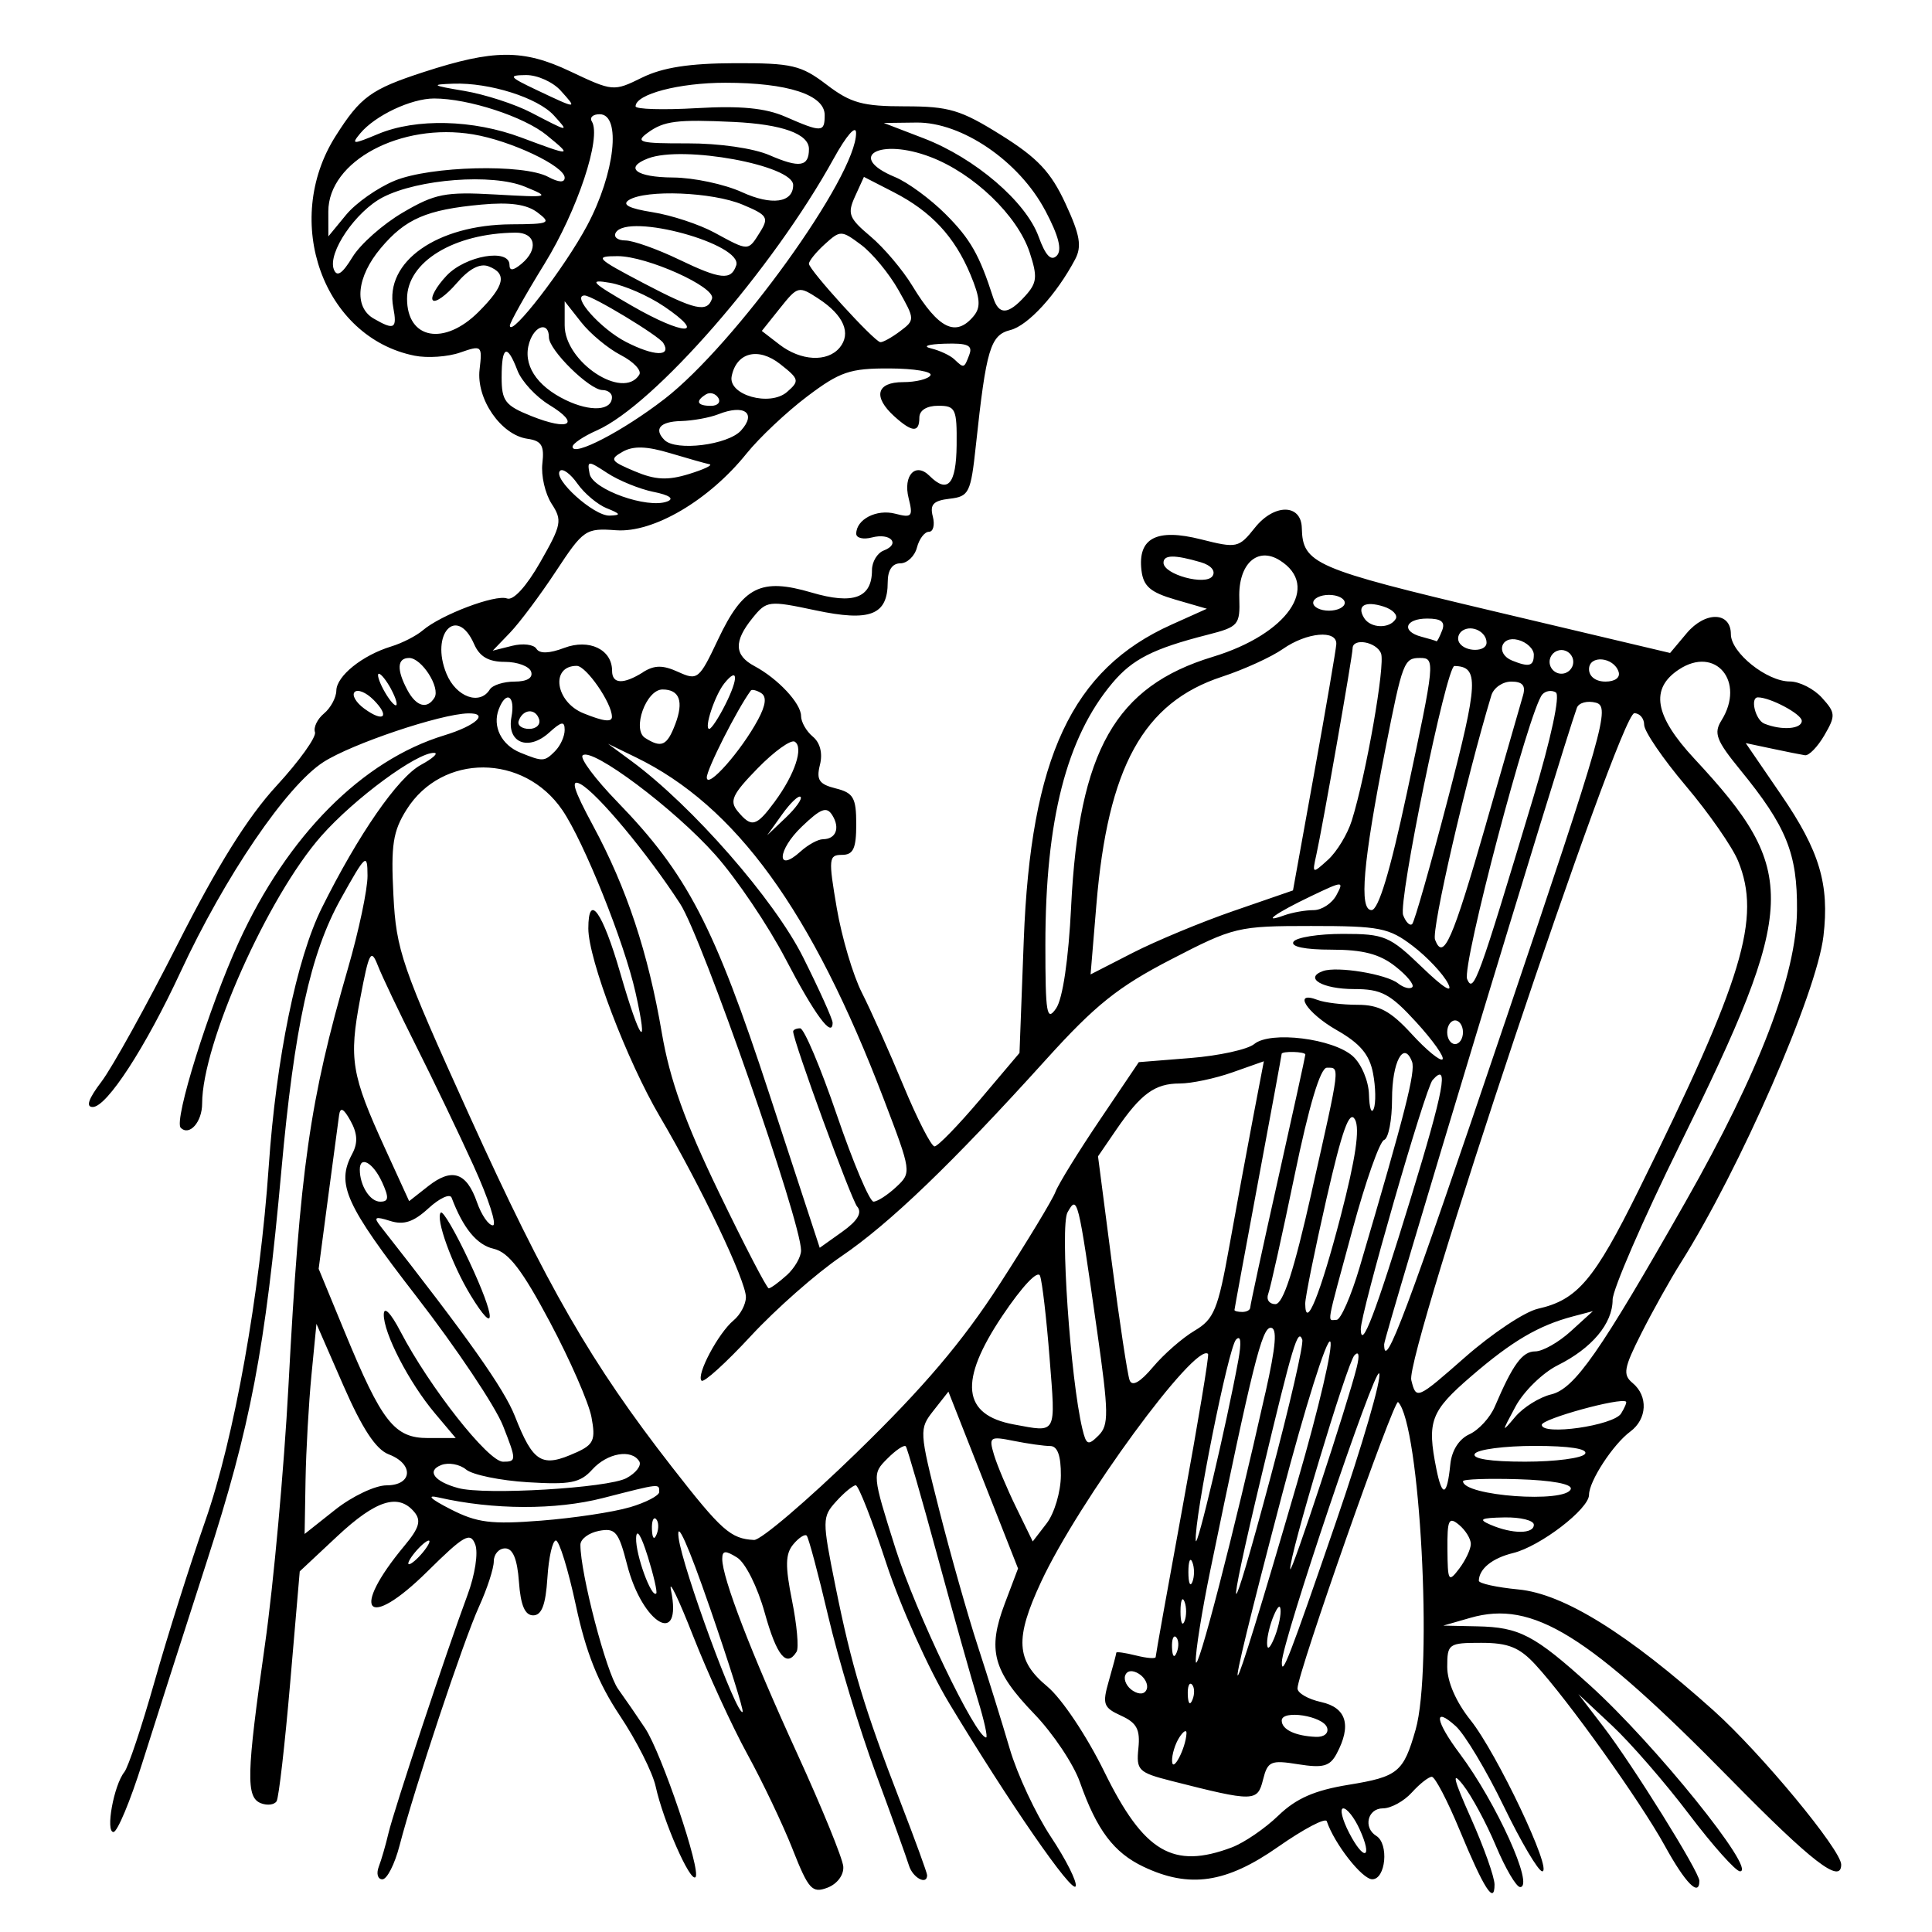 <?xml version="1.0" encoding="UTF-8" standalone="no"?>
<svg
   xmlns:dc="http://purl.org/dc/elements/1.1/"
   xmlns:cc="http://creativecommons.org/ns#"
   xmlns:rdf="http://www.w3.org/1999/02/22-rdf-syntax-ns#"
   xmlns:svg="http://www.w3.org/2000/svg"
   xmlns="http://www.w3.org/2000/svg"
   xmlns:sodipodi="http://sodipodi.sourceforge.net/DTD/sodipodi-0.dtd"
   xmlns:inkscape="http://www.inkscape.org/namespaces/inkscape"
   width="48"
   height="48"
   id="svg2"
   version="1.1"
   inkscape:version="0.91 r13725"
   sodipodi:docname="category.svg">
  <defs
     id="defs13" />
  <sodipodi:namedview
     pagecolor="#ffffff"
     bordercolor="#666666"
     borderopacity="1"
     objecttolerance="10"
     gridtolerance="10"
     guidetolerance="10"
     inkscape:pageopacity="0"
     inkscape:pageshadow="2"
     inkscape:window-width="1425"
     inkscape:window-height="768"
     id="namedview11"
     showgrid="false"
     inkscape:zoom="8.9827007"
     inkscape:cx="10.540085"
     inkscape:cy="22.918432"
     inkscape:window-x="85"
     inkscape:window-y="13"
     inkscape:window-maximized="0"
     inkscape:current-layer="svg2" />
  <!-- Created with SVG-edit - http://svg-edit.googlecode.com/ -->
  <title
     id="title4">Category Icon</title>
  <path
     style="fill:#000000"
     d="m 19.693,45.944 c -0.242,-0.612 -0.748,-1.675 -1.125,-2.362 -0.377,-0.687 -0.983,-2.008 -1.348,-2.937 -0.364,-0.928 -0.612,-1.441 -0.55,-1.14 0.293,1.431 -0.71,0.851 -1.09,-0.631 -0.211,-0.822 -0.291,-0.918 -0.699,-0.84 -0.253,0.048 -0.461,0.204 -0.461,0.346 0,0.714 0.642,3.172 0.937,3.583 0.185,0.258 0.487,0.697 0.671,0.975 0.409,0.617 1.401,3.55 1.251,3.7 -0.132,0.132 -0.8,-1.391 -0.99,-2.257 -0.076,-0.346 -0.475,-1.136 -0.887,-1.754 -0.542,-0.814 -0.844,-1.571 -1.094,-2.739 -0.19,-0.888 -0.414,-1.615 -0.497,-1.615 -0.083,0 -0.179,0.418 -0.211,0.93 -0.043,0.67 -0.142,0.93 -0.353,0.93 -0.206,0 -0.312,-0.25 -0.354,-0.832 -0.041,-0.567 -0.15,-0.832 -0.343,-0.832 -0.155,0 -0.282,0.145 -0.282,0.321 0,0.177 -0.165,0.683 -0.367,1.126 -0.384,0.84 -1.603,4.506 -1.976,5.943 -0.119,0.458 -0.31,0.832 -0.425,0.832 -0.115,0 -0.155,-0.14 -0.09,-0.312 0.066,-0.172 0.174,-0.546 0.241,-0.832 0.135,-0.576 1.442,-4.517 1.963,-5.917 0.188,-0.504 0.272,-1.053 0.193,-1.259 -0.122,-0.318 -0.274,-0.232 -1.19,0.673 -1.507,1.488 -1.933,0.999 -0.564,-0.646 0.364,-0.437 0.417,-0.62 0.241,-0.832 C 9.898,37.093 9.342,37.268 8.38,38.167 l -0.933,0.873 -0.238,2.775 c -0.131,1.526 -0.282,2.848 -0.337,2.936 -0.055,0.089 -0.229,0.111 -0.387,0.051 -0.378,-0.145 -0.364,-0.702 0.098,-3.944 0.212,-1.488 0.474,-4.375 0.583,-6.414 0.288,-5.427 0.525,-7.093 1.479,-10.386 0.269,-0.928 0.488,-1.963 0.486,-2.301 -0.002,-0.576 -0.044,-0.539 -0.668,0.582 -0.751,1.349 -1.151,3.18 -1.472,6.738 -0.401,4.446 -0.765,6.355 -1.854,9.721 -0.585,1.81 -1.306,4.062 -1.603,5.005 -0.296,0.942 -0.618,1.713 -0.715,1.713 -0.203,0 0.008,-1.164 0.271,-1.491 0.096,-0.12 0.434,-1.133 0.751,-2.251 0.316,-1.118 0.884,-2.915 1.261,-3.993 0.715,-2.043 1.357,-5.636 1.575,-8.807 0.184,-2.677 0.694,-5.16 1.317,-6.414 0.908,-1.828 1.891,-3.246 2.464,-3.557 0.294,-0.16 0.442,-0.294 0.329,-0.298 -0.422,-0.016 -1.98,1.131 -2.803,2.063 -1.334,1.512 -2.962,5.167 -2.962,6.65 0,0.458 -0.317,0.816 -0.532,0.601 -0.178,-0.178 0.703,-2.996 1.441,-4.61 1.212,-2.651 3.069,-4.52 5.111,-5.141 0.784,-0.239 1.126,-0.556 0.587,-0.544 -0.685,0.014 -2.887,0.755 -3.593,1.209 -0.915,0.588 -2.449,2.842 -3.55,5.214 -0.87,1.874 -1.828,3.349 -2.179,3.356 -0.181,0.003 -0.112,-0.201 0.215,-0.631 0.266,-0.35 1.121,-1.895 1.901,-3.434 0.982,-1.937 1.734,-3.141 2.447,-3.915 0.566,-0.615 0.996,-1.215 0.955,-1.333 -0.041,-0.118 0.06,-0.327 0.225,-0.464 0.165,-0.137 0.303,-0.393 0.306,-0.568 0.007,-0.364 0.645,-0.877 1.364,-1.097 0.269,-0.082 0.622,-0.262 0.783,-0.4 0.454,-0.388 1.81,-0.901 2.094,-0.792 0.155,0.059 0.48,-0.296 0.827,-0.905 0.529,-0.926 0.55,-1.037 0.279,-1.451 C 13.543,12.264 13.44,11.815 13.475,11.513 13.527,11.069 13.455,10.951 13.103,10.901 12.448,10.808 11.829,9.912 11.915,9.18 11.985,8.583 11.971,8.571 11.432,8.759 11.127,8.866 10.617,8.901 10.3,8.837 8.032,8.384 6.995,5.499 8.338,3.381 8.957,2.404 9.217,2.216 10.53,1.789 c 1.739,-0.565 2.469,-0.569 3.632,-0.018 1.066,0.504 1.081,0.506 1.792,0.156 0.508,-0.25 1.177,-0.354 2.297,-0.357 1.426,-0.004 1.65,0.049 2.287,0.534 0.599,0.457 0.895,0.538 1.949,0.538 1.091,0 1.382,0.087 2.385,0.714 0.907,0.567 1.236,0.917 1.598,1.698 0.363,0.784 0.412,1.066 0.241,1.39 -0.461,0.871 -1.171,1.646 -1.609,1.756 -0.497,0.125 -0.6,0.47 -0.856,2.859 -0.127,1.189 -0.17,1.276 -0.653,1.332 -0.404,0.047 -0.495,0.143 -0.418,0.44 0.055,0.209 0.011,0.381 -0.096,0.381 -0.108,0 -0.242,0.176 -0.298,0.392 -0.056,0.215 -0.243,0.392 -0.414,0.392 -0.198,0 -0.312,0.17 -0.312,0.465 0,0.821 -0.434,0.991 -1.795,0.702 -1.165,-0.247 -1.213,-0.241 -1.563,0.191 -0.47,0.58 -0.457,0.925 0.045,1.194 0.586,0.313 1.16,0.928 1.16,1.241 0,0.148 0.131,0.379 0.292,0.512 0.182,0.151 0.249,0.414 0.177,0.701 -0.094,0.375 -0.022,0.482 0.393,0.586 0.439,0.11 0.509,0.232 0.509,0.889 0,0.605 -0.073,0.762 -0.355,0.762 -0.33,0 -0.339,0.093 -0.129,1.321 0.124,0.727 0.405,1.674 0.625,2.105 0.219,0.431 0.682,1.466 1.028,2.3 0.346,0.834 0.695,1.517 0.776,1.517 0.081,0 0.589,-0.523 1.129,-1.161 l 0.982,-1.161 0.106,-2.803 c 0.172,-4.534 1.199,-6.728 3.668,-7.837 l 0.881,-0.396 -0.783,-0.227 c -0.621,-0.18 -0.795,-0.331 -0.842,-0.728 -0.094,-0.802 0.375,-1.047 1.475,-0.77 0.897,0.226 0.941,0.217 1.345,-0.29 0.478,-0.599 1.15,-0.595 1.164,0.009 0.021,0.888 0.3,1.009 4.766,2.067 l 4.384,1.038 0.412,-0.491 c 0.463,-0.551 1.098,-0.536 1.098,0.025 0,0.458 0.893,1.174 1.464,1.174 0.238,0 0.598,0.182 0.799,0.405 0.339,0.374 0.343,0.445 0.061,0.93 -0.168,0.289 -0.385,0.513 -0.483,0.498 -0.098,-0.015 -0.469,-0.089 -0.825,-0.165 l -0.647,-0.137 0.883,1.29 c 0.952,1.39 1.2,2.22 1.048,3.506 -0.168,1.423 -2.074,5.785 -3.55,8.124 -0.253,0.4 -0.689,1.181 -0.969,1.734 -0.442,0.873 -0.472,1.038 -0.222,1.245 0.39,0.324 0.362,0.896 -0.059,1.207 -0.427,0.316 -1.024,1.231 -1.024,1.57 -8e-6,0.352 -1.213,1.282 -1.887,1.447 -0.518,0.127 -0.844,0.391 -0.851,0.688 -0.002,0.067 0.442,0.165 0.986,0.217 1.124,0.108 2.716,1.097 4.852,3.013 1.17,1.05 3.165,3.459 3.165,3.822 0,0.498 -0.729,-0.064 -2.747,-2.119 -3.54,-3.604 -4.915,-4.457 -6.467,-4.011 l -0.672,0.193 0.845,0.018 c 1.049,0.022 1.417,0.215 2.802,1.468 1.607,1.454 4.159,4.619 3.725,4.619 -0.105,0 -0.676,-0.639 -1.267,-1.419 -0.591,-0.781 -1.452,-1.772 -1.912,-2.202 l -0.837,-0.783 0.616,0.803 c 0.734,0.958 2.39,3.616 2.39,3.837 0,0.411 -0.347,0.059 -0.859,-0.872 -0.613,-1.113 -2.416,-3.636 -3.218,-4.503 -0.395,-0.427 -0.673,-0.538 -1.343,-0.538 -0.811,0 -0.844,0.023 -0.844,0.599 0,0.37 0.221,0.875 0.578,1.321 0.654,0.818 2.049,3.757 1.783,3.757 -0.096,0 -0.527,-0.729 -0.958,-1.619 -0.431,-0.89 -0.967,-1.785 -1.191,-1.988 -0.565,-0.511 -0.511,-0.13 0.097,0.681 0.91,1.216 1.862,3.317 1.502,3.317 -0.095,0 -0.367,-0.463 -0.604,-1.028 -0.237,-0.565 -0.606,-1.248 -0.82,-1.517 -0.285,-0.359 -0.232,-0.139 0.2,0.828 0.323,0.724 0.588,1.469 0.588,1.654 0,0.516 -0.263,0.105 -0.868,-1.356 -0.301,-0.727 -0.611,-1.321 -0.69,-1.321 -0.079,0 -0.303,0.176 -0.498,0.392 -0.195,0.215 -0.517,0.392 -0.716,0.392 -0.382,0 -0.497,0.48 -0.165,0.685 0.317,0.196 0.235,1.077 -0.101,1.077 -0.251,0 -0.939,-0.878 -1.13,-1.442 -0.032,-0.093 -0.575,0.193 -1.208,0.636 -1.289,0.903 -2.201,1.038 -3.345,0.495 -0.739,-0.351 -1.161,-0.912 -1.58,-2.101 -0.158,-0.45 -0.67,-1.215 -1.137,-1.699 -1.025,-1.064 -1.165,-1.587 -0.731,-2.735 l 0.331,-0.875 -0.865,-2.197 -0.865,-2.197 -0.368,0.468 c -0.362,0.461 -0.36,0.5 0.138,2.467 0.279,1.099 0.711,2.624 0.96,3.387 0.249,0.764 0.606,1.911 0.793,2.549 0.187,0.638 0.648,1.624 1.024,2.191 0.376,0.567 0.653,1.118 0.615,1.225 -0.075,0.21 -1.661,-2.085 -3.145,-4.549 -0.51,-0.847 -1.212,-2.41 -1.561,-3.475 -0.349,-1.065 -0.69,-1.936 -0.758,-1.936 -0.068,0 -0.287,0.18 -0.486,0.4 -0.35,0.387 -0.351,0.458 -0.019,2.105 0.402,1.995 0.717,3.041 1.618,5.371 0.363,0.94 0.66,1.755 0.66,1.811 0,0.256 -0.357,0.066 -0.451,-0.24 -0.058,-0.188 -0.43,-1.224 -0.828,-2.3 -0.398,-1.077 -0.927,-2.825 -1.176,-3.885 -0.249,-1.06 -0.491,-1.965 -0.537,-2.011 -0.046,-0.046 -0.197,0.051 -0.334,0.217 -0.197,0.237 -0.203,0.536 -0.03,1.397 0.121,0.603 0.172,1.174 0.113,1.27 -0.249,0.403 -0.493,0.105 -0.792,-0.968 -0.178,-0.641 -0.479,-1.243 -0.686,-1.372 -0.293,-0.183 -0.369,-0.176 -0.369,0.035 0,0.472 0.714,2.328 1.859,4.829 0.616,1.346 1.133,2.612 1.148,2.813 0.016,0.211 -0.151,0.433 -0.395,0.526 -0.379,0.143 -0.469,0.043 -0.863,-0.953 z m 10.915,-0.048 c 0.303,-0.114 0.822,-0.469 1.152,-0.788 0.445,-0.429 0.9,-0.628 1.748,-0.766 1.226,-0.2 1.36,-0.31 1.663,-1.37 0.433,-1.519 0.108,-7.594 -0.436,-8.138 -0.097,-0.097 -2.499,6.741 -2.499,7.114 0,0.116 0.264,0.268 0.587,0.339 0.631,0.139 0.762,0.58 0.384,1.286 -0.167,0.312 -0.337,0.358 -0.952,0.26 -0.685,-0.11 -0.76,-0.077 -0.876,0.385 -0.138,0.55 -0.221,0.551 -2.275,0.029 -0.821,-0.209 -0.877,-0.264 -0.821,-0.811 0.048,-0.467 -0.04,-0.633 -0.429,-0.81 -0.442,-0.202 -0.472,-0.285 -0.305,-0.867 0.102,-0.354 0.185,-0.668 0.185,-0.698 0,-0.03 0.22,0.002 0.489,0.069 0.269,0.068 0.489,0.085 0.489,0.039 0,-0.046 0.305,-1.747 0.678,-3.78 0.373,-2.033 0.654,-3.721 0.624,-3.751 -0.308,-0.308 -3.216,3.661 -4.147,5.66 -0.658,1.414 -0.627,1.955 0.152,2.602 0.358,0.297 0.979,1.225 1.419,2.122 0.982,1.999 1.705,2.427 3.169,1.875 z m 3.17,-0.452 c -0.129,-0.283 -0.311,-0.515 -0.404,-0.515 -0.093,0 -0.028,0.272 0.144,0.606 0.374,0.723 0.596,0.646 0.26,-0.091 z m -4.3,-2.375 c 0.006,-0.108 -0.075,-0.064 -0.179,0.098 -0.104,0.162 -0.185,0.426 -0.179,0.587 0.011,0.31 0.338,-0.314 0.358,-0.685 z M 24.296,42.238 c -0.157,-0.511 -0.609,-2.119 -1.004,-3.573 -0.395,-1.454 -0.749,-2.682 -0.787,-2.73 -0.038,-0.048 -0.243,0.087 -0.455,0.3 -0.385,0.385 -0.384,0.394 0.199,2.24 0.499,1.578 1.993,4.692 2.251,4.692 0.045,0 -0.047,-0.418 -0.204,-0.93 z m 8.675,0.685 c -0.096,-0.292 -1.127,-0.453 -1.127,-0.176 0,0.223 0.336,0.383 0.848,0.405 0.204,0.009 0.324,-0.09 0.279,-0.229 z m -15.339,-2.991 c -0.532,-1.542 -0.836,-2.22 -0.772,-1.725 0.097,0.757 1.457,4.457 1.59,4.325 0.033,-0.033 -0.335,-1.202 -0.817,-2.599 z m 11.981,1.918 c -0.065,-0.065 -0.111,0.051 -0.103,0.257 0.009,0.228 0.056,0.274 0.118,0.118 0.057,-0.141 0.05,-0.31 -0.015,-0.375 z m -1.318,-0.265 c -0.162,-0.101 -0.297,-0.083 -0.341,0.045 -0.04,0.117 0.048,0.287 0.196,0.379 0.162,0.101 0.297,0.083 0.341,-0.045 0.04,-0.117 -0.048,-0.287 -0.196,-0.379 z m 3.941,-4.776 c 0.532,-1.828 0.897,-3.394 0.812,-3.479 -0.085,-0.085 -0.624,1.631 -1.198,3.814 -1.604,6.1 -1.445,5.961 0.386,-0.335 z m -0.797,-2.206 c 0.263,-1.171 0.299,-1.615 0.13,-1.615 -0.217,0 -0.448,0.927 -1.502,6.039 -0.207,1.006 -0.369,2.02 -0.358,2.251 0.018,0.4 0.943,-3.171 1.729,-6.675 z m 1.752,3.213 c 0.66,-1.921 1.143,-3.583 1.074,-3.694 -0.106,-0.172 -2.407,6.653 -2.418,7.17 -0.008,0.395 0.192,-0.124 1.344,-3.476 z m -3.97,2.86 c -0.065,-0.065 -0.111,0.051 -0.103,0.257 0.009,0.228 0.056,0.274 0.118,0.118 0.057,-0.141 0.05,-0.31 -0.015,-0.375 z m 2.595,-0.64 c 0,-0.185 -0.062,-0.149 -0.168,0.098 -0.093,0.215 -0.168,0.524 -0.168,0.685 0,0.185 0.062,0.149 0.168,-0.098 0.093,-0.215 0.168,-0.524 0.168,-0.685 z m -2.388,-0.245 c -0.054,-0.135 -0.099,-0.025 -0.099,0.245 0,0.269 0.044,0.379 0.099,0.245 0.054,-0.135 0.054,-0.355 0,-0.489 z m 2.926,-6.509 c -0.109,-0.291 -0.23,0.11 -0.991,3.291 -0.952,3.976 -0.845,4.048 0.201,0.135 0.475,-1.777 0.83,-3.318 0.79,-3.426 z m -16.265,5.376 c -0.162,-0.521 -0.277,-0.699 -0.285,-0.442 -0.013,0.413 0.38,1.492 0.5,1.373 0.032,-0.032 -0.065,-0.45 -0.214,-0.931 z m 13.535,0.155 c -0.054,-0.135 -0.099,-0.025 -0.099,0.245 0,0.269 0.044,0.379 0.099,0.245 0.054,-0.135 0.054,-0.355 0,-0.489 z m 6.918,-0.454 c 0,-0.128 -0.132,-0.342 -0.294,-0.476 -0.254,-0.21 -0.293,-0.127 -0.287,0.612 0.006,0.795 0.027,0.829 0.294,0.476 0.158,-0.209 0.287,-0.485 0.287,-0.612 z m -2.834,-4.39 c 0.075,-0.303 0.052,-0.415 -0.059,-0.295 -0.183,0.199 -1.623,4.995 -1.594,5.309 0.016,0.176 1.433,-4.123 1.653,-5.014 z m -23.203,4.6 c 0.134,-0.162 0.2,-0.294 0.146,-0.294 -0.054,0 -0.208,0.132 -0.342,0.294 -0.134,0.162 -0.2,0.294 -0.146,0.294 0.054,0 0.208,-0.132 0.342,-0.294 z m 20.26,-4.772 c 0.083,-0.454 0.063,-0.639 -0.057,-0.514 -0.189,0.197 -1.039,4.444 -1,4.992 0.02,0.273 0.763,-2.877 1.057,-4.479 z m -14.465,3.944 c -0.065,-0.065 -0.111,0.051 -0.103,0.257 0.009,0.228 0.056,0.274 0.118,0.118 0.057,-0.141 0.05,-0.31 -0.015,-0.375 z m 4.999,-1.668 c 1.643,-1.597 2.614,-2.74 3.531,-4.16 0.696,-1.077 1.322,-2.112 1.392,-2.3 0.07,-0.188 0.564,-0.99 1.099,-1.783 l 0.972,-1.441 1.287,-0.103 c 0.708,-0.057 1.419,-0.213 1.581,-0.347 0.4,-0.332 1.964,-0.138 2.452,0.304 0.213,0.193 0.39,0.616 0.399,0.953 0.009,0.333 0.061,0.491 0.118,0.351 0.056,-0.14 0.049,-0.537 -0.017,-0.881 -0.088,-0.465 -0.32,-0.741 -0.901,-1.072 -0.753,-0.43 -1.108,-0.993 -0.472,-0.749 0.17,0.065 0.615,0.119 0.989,0.119 0.534,0 0.822,0.156 1.345,0.727 0.366,0.4 0.711,0.682 0.765,0.628 0.055,-0.055 -0.239,-0.47 -0.653,-0.923 -0.648,-0.708 -0.864,-0.823 -1.547,-0.823 -0.781,0 -1.252,-0.273 -0.77,-0.447 0.351,-0.126 1.571,0.074 1.866,0.306 0.137,0.108 0.296,0.15 0.353,0.093 0.057,-0.057 -0.133,-0.29 -0.423,-0.517 -0.389,-0.306 -0.803,-0.414 -1.588,-0.414 -0.658,0 -1.016,-0.074 -0.941,-0.196 0.067,-0.108 0.619,-0.196 1.228,-0.196 1.036,0 1.162,0.053 1.97,0.832 0.529,0.51 0.777,0.665 0.641,0.399 -0.122,-0.238 -0.515,-0.656 -0.874,-0.93 -0.593,-0.453 -0.821,-0.497 -2.526,-0.497 -1.822,0 -1.919,0.023 -3.483,0.832 -1.315,0.68 -1.88,1.133 -3.099,2.481 -2.341,2.59 -3.892,4.081 -5.097,4.899 -0.612,0.416 -1.619,1.303 -2.238,1.971 -0.619,0.669 -1.172,1.17 -1.228,1.114 -0.139,-0.139 0.416,-1.183 0.795,-1.498 0.169,-0.14 0.307,-0.4 0.307,-0.579 0,-0.407 -1.12,-2.757 -2.137,-4.483 -0.818,-1.389 -1.778,-3.912 -1.778,-4.674 0,-0.912 0.353,-0.419 0.794,1.108 0.493,1.707 0.716,1.988 0.377,0.477 -0.279,-1.245 -1.278,-3.736 -1.815,-4.525 -0.959,-1.409 -2.988,-1.417 -3.871,-0.016 -0.339,0.538 -0.392,0.88 -0.328,2.123 0.07,1.379 0.202,1.762 1.889,5.482 1.926,4.248 3.024,6.153 5.031,8.729 1.233,1.583 1.458,1.783 2.04,1.813 0.165,0.009 1.32,-0.976 2.566,-2.187 z m 5.058,0.587 c 0.003,-0.494 -0.084,-0.734 -0.265,-0.734 -0.148,0 -0.555,-0.057 -0.903,-0.127 -0.598,-0.12 -0.626,-0.1 -0.494,0.343 0.077,0.258 0.326,0.849 0.552,1.312 l 0.411,0.843 0.347,-0.451 c 0.191,-0.248 0.349,-0.782 0.352,-1.185 z M 9.603,36.903 c 0.648,0 0.686,-0.53 0.055,-0.77 C 9.34,36.012 9.001,35.497 8.532,34.425 l -0.67,-1.535 -0.124,1.273 c -0.068,0.7 -0.134,1.875 -0.147,2.61 l -0.023,1.338 0.762,-0.604 c 0.419,-0.332 0.992,-0.604 1.273,-0.604 z M 38.108,37.882 c 0,-0.108 -0.33,-0.19 -0.734,-0.182 -0.589,0.011 -0.657,0.047 -0.343,0.182 0.544,0.234 1.077,0.234 1.077,0 z M 15.644,37.449 c 0.404,-0.119 0.734,-0.291 0.734,-0.382 0,-0.213 0.041,-0.217 -1.401,0.152 -1.172,0.3 -2.72,0.295 -4.081,-0.015 -0.311,-0.071 -0.204,0.035 0.294,0.29 0.662,0.339 1.01,0.383 2.251,0.286 0.808,-0.063 1.799,-0.212 2.202,-0.332 z m 23.381,-0.455 c 0.041,-0.123 -0.467,-0.218 -1.305,-0.243 -0.755,-0.023 -1.372,-5.89e-4 -1.372,0.049 0,0.368 2.559,0.553 2.678,0.194 z M 15.563,36.724 c 0.239,-0.128 0.382,-0.316 0.319,-0.418 -0.193,-0.313 -0.795,-0.207 -1.168,0.205 -0.3,0.331 -0.544,0.38 -1.599,0.315 -0.685,-0.042 -1.375,-0.184 -1.534,-0.315 -0.159,-0.132 -0.436,-0.183 -0.617,-0.113 -0.373,0.143 -0.177,0.411 0.422,0.573 0.661,0.18 3.717,-8.42e-4 4.178,-0.247 z m 20.469,-0.338 c 0.034,-0.347 0.215,-0.633 0.475,-0.752 0.231,-0.105 0.514,-0.414 0.63,-0.685 0.451,-1.055 0.685,-1.374 1.006,-1.374 0.184,0 0.581,-0.225 0.883,-0.5 l 0.549,-0.5 -0.489,0.129 c -0.859,0.226 -1.518,0.613 -2.533,1.488 -1.012,0.872 -1.104,1.116 -0.867,2.303 0.144,0.72 0.267,0.682 0.346,-0.108 z M 12.499,35.428 C 12.307,34.939 11.339,33.493 10.349,32.214 8.576,29.924 8.348,29.419 8.75,28.668 c 0.145,-0.271 0.133,-0.504 -0.04,-0.819 -0.172,-0.311 -0.255,-0.354 -0.285,-0.147 -0.023,0.162 -0.147,1.087 -0.275,2.057 l -0.233,1.764 0.645,1.564 c 0.927,2.248 1.235,2.641 2.072,2.641 l 0.689,0 -0.516,-0.613 c -0.647,-0.768 -1.283,-2.001 -1.272,-2.462 0.005,-0.208 0.175,-0.032 0.417,0.433 0.72,1.38 2.178,3.23 2.545,3.23 0.337,0 0.337,-0.035 0.002,-0.888 z m 1.817,0.659 c 0.436,-0.199 0.485,-0.313 0.379,-0.879 -0.067,-0.358 -0.531,-1.419 -1.031,-2.359 -0.689,-1.296 -1.026,-1.736 -1.396,-1.822 -0.421,-0.097 -0.76,-0.509 -1.048,-1.271 -0.041,-0.108 -0.299,0.011 -0.574,0.263 -0.372,0.342 -0.616,0.422 -0.955,0.314 -0.372,-0.118 -0.416,-0.095 -0.241,0.128 2.169,2.761 3.073,4.039 3.343,4.725 0.457,1.162 0.67,1.288 1.523,0.899 z m -2.626,-3.91 c -0.461,-0.756 -0.878,-1.912 -0.738,-2.051 0.052,-0.052 0.371,0.496 0.708,1.217 0.663,1.417 0.681,1.9 0.03,0.835 z m 27.691,3.942 c 0.076,-0.123 -0.386,-0.196 -1.249,-0.196 -0.754,0 -1.425,0.088 -1.491,0.196 -0.076,0.123 0.386,0.196 1.249,0.196 0.754,0 1.425,-0.088 1.491,-0.196 z M 27.255,33.054 c -0.472,-3.315 -0.486,-3.373 -0.733,-2.933 -0.189,0.338 0.071,4.136 0.369,5.378 0.097,0.405 0.142,0.424 0.402,0.165 0.259,-0.259 0.255,-0.555 -0.038,-2.611 z m -1.178,0.688 c -0.077,-0.984 -0.184,-1.905 -0.238,-2.045 -0.057,-0.15 -0.446,0.264 -0.937,0.996 -1.088,1.622 -0.999,2.46 0.286,2.697 1.082,0.199 1.04,0.277 0.889,-1.647 z m 12.461,0.902 c 0.584,-0.142 1.208,-1.037 3.341,-4.79 1.834,-3.227 2.756,-5.64 2.767,-7.243 0.01,-1.409 -0.261,-2.078 -1.416,-3.491 -0.59,-0.723 -0.659,-0.904 -0.461,-1.221 0.602,-0.964 -0.145,-1.863 -1.053,-1.268 -0.728,0.477 -0.612,1.153 0.381,2.22 2.607,2.802 2.576,3.628 -0.363,9.595 -0.918,1.863 -1.669,3.594 -1.669,3.845 0,0.592 -0.513,1.205 -1.364,1.629 -0.373,0.186 -0.845,0.647 -1.048,1.024 -0.352,0.653 -0.352,0.665 -0.007,0.257 0.199,-0.236 0.6,-0.486 0.89,-0.557 z m 1.738,0.474 c 0.088,-0.143 0.144,-0.275 0.123,-0.294 -0.13,-0.113 -2.094,0.427 -2.094,0.576 0,0.274 1.785,0.019 1.971,-0.282 z m -2.069,-2.602 c 0.983,-0.22 1.4,-0.712 2.509,-2.955 2.595,-5.252 3.048,-6.752 2.466,-8.172 -0.144,-0.35 -0.727,-1.189 -1.297,-1.863 -0.57,-0.674 -1.036,-1.357 -1.036,-1.517 0,-0.16 -0.11,-0.29 -0.245,-0.289 -0.37,0.003 -5.699,15.939 -5.541,16.569 0.123,0.491 0.133,0.487 1.34,-0.573 0.669,-0.587 1.48,-1.127 1.803,-1.199 z m -8.527,0.544 c 0.483,-0.285 0.58,-0.523 0.864,-2.106 0.176,-0.982 0.441,-2.415 0.588,-3.186 l 0.268,-1.401 -0.782,0.276 c -0.43,0.152 -1.018,0.276 -1.307,0.276 -0.618,0 -0.964,0.252 -1.579,1.15 l -0.452,0.66 0.345,2.656 c 0.19,1.461 0.388,2.769 0.44,2.906 0.063,0.165 0.261,0.053 0.583,-0.33 0.268,-0.318 0.732,-0.724 1.031,-0.9 z m 7.702,-7.64 c 2.477,-7.33 2.63,-7.868 2.267,-7.962 -0.214,-0.056 -0.426,0.002 -0.472,0.128 -0.379,1.055 -4.788,15.616 -4.788,15.812 0,0.714 0.554,-0.762 2.992,-7.977 z m -2.332,4.349 c 0.828,-2.7 0.959,-3.408 0.542,-2.935 -0.182,0.206 -1.793,5.8 -1.784,6.193 0.012,0.53 0.362,-0.386 1.242,-3.258 z m -1.266,1.701 c 1.126,-3.815 1.39,-4.852 1.297,-5.094 -0.206,-0.537 -0.496,0.006 -0.496,0.929 0,0.523 -0.089,0.981 -0.198,1.017 -0.109,0.036 -0.461,1.035 -0.782,2.219 -0.678,2.501 -0.634,2.25 -0.398,2.25 0.103,0 0.363,-0.595 0.577,-1.321 z m -2.723,1.019 c 0,-0.059 0.308,-1.483 0.685,-3.165 0.377,-1.682 0.685,-3.088 0.685,-3.124 0,-0.075 -0.587,-0.091 -0.589,-0.016 -7.83e-4,0.027 -0.264,1.458 -0.586,3.181 -0.321,1.723 -0.585,3.154 -0.586,3.181 -7.84e-4,0.027 0.087,0.049 0.194,0.049 0.108,0 0.196,-0.048 0.196,-0.106 z m 2.246,-2.267 c 0.373,-1.434 0.484,-2.182 0.357,-2.409 -0.137,-0.245 -0.318,0.258 -0.711,1.982 -0.29,1.271 -0.526,2.439 -0.525,2.595 0.006,0.678 0.374,-0.23 0.879,-2.168 z m -0.719,-0.612 c 0.72,-3.195 0.706,-3.083 0.378,-3.083 -0.162,0 -0.443,0.937 -0.804,2.682 -0.306,1.475 -0.6,2.796 -0.653,2.937 -0.054,0.14 0.026,0.255 0.177,0.255 0.193,0 0.461,-0.825 0.903,-2.79 z M 19.544,31.685 c 0.197,-0.178 0.358,-0.456 0.358,-0.617 0,-0.721 -2.458,-7.772 -3.002,-8.611 -0.816,-1.259 -2.06,-2.753 -2.478,-2.977 -0.256,-0.137 -0.177,0.126 0.312,1.033 0.837,1.553 1.368,3.152 1.709,5.15 0.199,1.165 0.574,2.213 1.42,3.964 0.632,1.31 1.188,2.381 1.236,2.381 0.048,0 0.248,-0.146 0.445,-0.324 z m 1.755,-1.702 c -0.156,-0.19 -1.593,-4.119 -1.593,-4.356 0,-0.043 0.078,-0.079 0.174,-0.079 0.096,0 0.506,0.969 0.911,2.153 0.405,1.184 0.815,2.153 0.911,2.153 0.095,0 0.348,-0.163 0.562,-0.362 0.386,-0.36 0.384,-0.372 -0.305,-2.179 -1.789,-4.689 -3.678,-7.292 -6.168,-8.501 l -0.685,-0.333 0.587,0.433 c 1.51,1.114 3.545,3.441 4.26,4.871 0.404,0.808 0.734,1.54 0.733,1.627 -0.002,0.401 -0.447,-0.202 -1.169,-1.586 -0.433,-0.83 -1.219,-1.995 -1.747,-2.588 -1.016,-1.144 -3.076,-2.686 -3.295,-2.468 -0.072,0.072 0.316,0.59 0.862,1.153 1.735,1.789 2.409,3.084 3.772,7.244 l 1.257,3.836 0.559,-0.398 c 0.381,-0.272 0.5,-0.47 0.374,-0.624 z M 11.769,28.97 C 11.401,28.161 10.756,26.817 10.337,25.985 9.919,25.153 9.49,24.253 9.386,23.986 9.217,23.555 9.168,23.649 8.948,24.815 8.665,26.315 8.729,26.701 9.564,28.527 l 0.601,1.315 0.476,-0.374 c 0.588,-0.462 0.951,-0.342 1.21,0.403 0.11,0.314 0.287,0.572 0.394,0.572 0.107,0 -0.107,-0.662 -0.476,-1.472 z M 9.49,29.366 C 9.272,28.887 8.939,28.7 8.939,29.056 c 0,0.399 0.253,0.799 0.506,0.799 0.215,0 0.224,-0.097 0.046,-0.489 z M 36.347,25.646 c 0,-0.162 -0.088,-0.294 -0.196,-0.294 -0.108,0 -0.196,0.132 -0.196,0.294 0,0.162 0.088,0.294 0.196,0.294 0.108,0 0.196,-0.132 0.196,-0.294 z m -9.735,-3.132 c 0.195,-3.868 1.099,-5.46 3.518,-6.195 1.858,-0.564 2.687,-1.758 1.665,-2.398 -0.556,-0.349 -1.032,0.093 -1.005,0.935 0.021,0.671 -0.02,0.718 -0.783,0.913 -1.357,0.346 -1.87,0.606 -2.37,1.2 -1.141,1.356 -1.665,3.405 -1.665,6.506 0,1.716 0.034,1.916 0.266,1.579 0.165,-0.239 0.308,-1.209 0.375,-2.54 z m 11.481,-2.695 c 0.444,-1.479 0.673,-2.547 0.561,-2.616 -0.104,-0.064 -0.255,-0.041 -0.337,0.052 -0.324,0.369 -2.006,6.745 -1.866,7.072 0.157,0.369 0.274,0.047 1.642,-4.509 z m -7.431,2.808 1.462,-0.505 0.531,-2.937 c 0.292,-1.615 0.537,-3.047 0.545,-3.181 0.02,-0.364 -0.734,-0.296 -1.327,0.119 -0.286,0.2 -0.967,0.511 -1.513,0.69 -1.954,0.64 -2.837,2.244 -3.121,5.667 l -0.144,1.729 1.052,-0.539 c 0.579,-0.296 1.71,-0.766 2.514,-1.043 z m 6.261,-2.169 c 0.449,-1.561 0.861,-2.993 0.916,-3.181 0.071,-0.245 -0.012,-0.343 -0.292,-0.343 -0.215,0 -0.438,0.154 -0.495,0.343 -0.629,2.083 -1.493,5.826 -1.399,6.069 0.207,0.541 0.43,0.035 1.271,-2.888 z m -0.954,-0.596 c 0.762,-2.92 0.781,-3.3 0.166,-3.316 -0.197,-0.005 -1.403,5.855 -1.274,6.191 0.068,0.177 0.169,0.276 0.225,0.22 0.056,-0.056 0.453,-1.449 0.883,-3.096 z m -3.334,2.75 c 0.203,0 0.458,-0.167 0.568,-0.372 0.192,-0.358 0.168,-0.357 -0.629,0.024 -0.884,0.422 -1.258,0.691 -0.666,0.477 0.197,-0.071 0.524,-0.129 0.727,-0.129 z m 2.314,-2.888 c 0.706,-3.296 0.714,-3.377 0.331,-3.377 -0.399,0 -0.434,0.093 -0.861,2.263 -0.557,2.83 -0.658,4.001 -0.344,4.001 0.171,0 0.461,-0.955 0.874,-2.888 z m -1.364,0.662 c 0.358,-1.149 0.834,-3.869 0.727,-4.15 -0.111,-0.291 -0.707,-0.397 -0.707,-0.126 0,0.184 -0.747,4.435 -0.901,5.127 -0.106,0.476 -0.101,0.478 0.291,0.123 0.219,-0.199 0.485,-0.637 0.59,-0.974 z m -13.142,0.464 c 0.324,0 0.434,-0.275 0.237,-0.593 -0.141,-0.229 -0.283,-0.176 -0.763,0.284 -0.607,0.582 -0.636,1.164 -0.03,0.616 0.186,-0.169 0.437,-0.306 0.556,-0.306 z m -0.553,-1.052 c -0.048,-0.046 -0.254,0.149 -0.458,0.435 l -0.371,0.519 0.458,-0.435 c 0.252,-0.239 0.419,-0.473 0.371,-0.519 z m -0.641,0.118 c 0.498,-0.674 0.723,-1.349 0.496,-1.489 -0.095,-0.058 -0.509,0.239 -0.92,0.66 -0.632,0.648 -0.709,0.813 -0.497,1.069 0.345,0.415 0.46,0.385 0.922,-0.24 z M 18.835,17.875 c 0.192,-0.359 0.216,-0.568 0.075,-0.656 -0.114,-0.071 -0.231,-0.098 -0.258,-0.06 -0.343,0.47 -1.097,1.961 -1.092,2.159 0.008,0.298 0.857,-0.662 1.275,-1.443 z m -5.041,0.782 c 0.129,-0.129 0.235,-0.363 0.235,-0.52 0,-0.228 -0.077,-0.215 -0.384,0.063 -0.523,0.474 -1.06,0.252 -0.938,-0.387 0.101,-0.528 -0.132,-0.671 -0.315,-0.193 -0.164,0.428 0.066,0.89 0.539,1.081 0.562,0.227 0.595,0.225 0.864,-0.043 z m 2.982,-0.662 c 0.216,-0.569 0.108,-0.865 -0.316,-0.865 -0.408,0 -0.764,0.994 -0.432,1.204 0.407,0.258 0.544,0.196 0.748,-0.34 z M 13.392,17.864 c -0.092,-0.277 -0.407,-0.247 -0.506,0.049 -0.036,0.108 0.082,0.196 0.261,0.196 0.179,0 0.29,-0.11 0.245,-0.245 z m 4.636,-0.374 c 0.325,-0.651 0.307,-0.935 -0.033,-0.511 -0.236,0.295 -0.512,1.13 -0.373,1.13 0.053,0 0.236,-0.279 0.406,-0.619 z m 26.736,0.418 c 0,-0.165 -0.78,-0.582 -1.089,-0.582 -0.201,0 -0.063,0.564 0.16,0.653 0.431,0.174 0.93,0.136 0.93,-0.071 z M 9.274,17.382 C 9.095,17.202 8.886,17.117 8.811,17.193 c -0.075,0.075 0.032,0.261 0.24,0.413 0.488,0.357 0.646,0.199 0.224,-0.224 z m 5.929,0.424 c 0,-0.338 -0.64,-1.263 -0.874,-1.263 -0.66,0 -0.533,0.896 0.168,1.179 0.501,0.203 0.707,0.227 0.707,0.084 z M 9.722,17.13 C 9.607,16.915 9.468,16.739 9.414,16.739 c -0.054,0 -0.004,0.176 0.112,0.392 0.115,0.215 0.254,0.392 0.307,0.392 0.054,0 0.004,-0.176 -0.112,-0.392 z m 1.072,0.204 c 0.154,-0.249 -0.317,-0.987 -0.629,-0.987 -0.299,0 -0.315,0.289 -0.044,0.796 0.22,0.411 0.49,0.488 0.673,0.191 z m 1.375,-0.204 c 0.067,-0.108 0.343,-0.196 0.615,-0.196 0.309,0 0.463,-0.092 0.412,-0.245 -0.045,-0.135 -0.339,-0.245 -0.653,-0.245 -0.404,0 -0.627,-0.129 -0.763,-0.44 -0.429,-0.978 -1.099,-0.259 -0.686,0.738 0.239,0.577 0.827,0.789 1.075,0.388 z m 3.806,-0.43 c 0.287,-0.179 0.492,-0.18 0.875,-0.006 0.482,0.219 0.52,0.188 0.993,-0.813 0.619,-1.308 1.062,-1.53 2.318,-1.16 1.042,0.307 1.503,0.136 1.503,-0.558 0,-0.206 0.132,-0.424 0.293,-0.486 0.425,-0.163 0.17,-0.445 -0.293,-0.324 -0.215,0.056 -0.391,0.015 -0.391,-0.092 0,-0.359 0.506,-0.619 0.969,-0.498 0.414,0.108 0.447,0.07 0.332,-0.388 -0.142,-0.564 0.172,-0.899 0.518,-0.554 0.453,0.453 0.665,0.214 0.675,-0.761 0.009,-0.905 -0.026,-0.979 -0.458,-0.979 -0.286,0 -0.468,0.114 -0.468,0.294 0,0.38 -0.177,0.371 -0.621,-0.03 -0.539,-0.488 -0.446,-0.851 0.218,-0.851 0.317,0 0.622,-0.076 0.679,-0.168 0.057,-0.092 -0.4,-0.17 -1.016,-0.172 -0.985,-0.004 -1.232,0.08 -2.049,0.697 -0.511,0.386 -1.188,1.024 -1.505,1.418 -0.935,1.163 -2.313,1.973 -3.241,1.905 -0.756,-0.056 -0.811,-0.018 -1.494,1.019 -0.39,0.592 -0.903,1.278 -1.14,1.525 l -0.431,0.448 0.483,-0.121 c 0.265,-0.067 0.537,-0.034 0.603,0.073 0.079,0.127 0.318,0.12 0.691,-0.021 0.619,-0.234 1.189,0.039 1.189,0.568 0,0.332 0.277,0.345 0.771,0.036 z m 24.238,-0.011 c -0.123,-0.37 -0.734,-0.423 -0.734,-0.063 0,0.182 0.167,0.308 0.408,0.308 0.239,0 0.374,-0.101 0.326,-0.245 z m -1.126,-0.245 c 0,-0.162 -0.132,-0.294 -0.294,-0.294 -0.162,0 -0.294,0.132 -0.294,0.294 0,0.162 0.132,0.294 0.294,0.294 0.162,0 0.294,-0.132 0.294,-0.294 z m -0.979,-0.173 c 0,-0.149 -0.176,-0.317 -0.392,-0.373 -0.432,-0.113 -0.563,0.346 -0.147,0.514 0.42,0.17 0.538,0.139 0.538,-0.141 z m -1.175,-0.305 c 0,-0.264 -0.357,-0.448 -0.591,-0.303 -0.109,0.068 -0.148,0.205 -0.086,0.305 0.147,0.238 0.677,0.236 0.677,-0.002 z M 35.83,15.662 c 0.081,-0.212 -0.021,-0.294 -0.371,-0.294 -0.554,0 -0.653,0.319 -0.141,0.452 0.188,0.049 0.355,0.1 0.371,0.112 0.015,0.013 0.079,-0.109 0.141,-0.271 z m -1.156,-0.28 c 0.062,-0.1 -0.072,-0.24 -0.297,-0.312 -0.465,-0.148 -0.676,-0.024 -0.486,0.284 0.159,0.257 0.63,0.273 0.782,0.027 z m -1.264,-0.406 c 0,-0.108 -0.176,-0.196 -0.392,-0.196 -0.215,0 -0.392,0.088 -0.392,0.196 0,0.108 0.176,0.196 0.392,0.196 0.215,0 0.392,-0.088 0.392,-0.196 z m -3.579,-1.008 c -0.65,-0.19 -0.924,-0.187 -0.924,0.013 0,0.293 1.055,0.579 1.218,0.33 0.083,-0.127 -0.038,-0.268 -0.294,-0.343 z M 15.077,12.629 c -0.231,-0.093 -0.559,-0.369 -0.73,-0.612 -0.171,-0.244 -0.366,-0.387 -0.433,-0.32 -0.193,0.193 0.839,1.127 1.231,1.113 0.292,-0.01 0.28,-0.041 -0.068,-0.182 z m 1.159,-0.408 c -0.347,-0.071 -0.862,-0.281 -1.143,-0.465 -0.487,-0.319 -0.508,-0.318 -0.444,0.017 0.075,0.388 1.431,0.872 1.925,0.687 0.186,-0.07 0.062,-0.158 -0.338,-0.24 z m 1.391,-0.687 c -0.095,-0.018 -0.535,-0.143 -0.98,-0.276 -0.579,-0.174 -0.912,-0.184 -1.175,-0.036 -0.333,0.188 -0.306,0.233 0.295,0.486 0.513,0.217 0.817,0.232 1.347,0.07 0.376,-0.116 0.607,-0.225 0.512,-0.244 z M 16.504,9.917 c 1.768,-1.368 4.775,-5.544 4.765,-6.616 -0.002,-0.208 -0.241,0.067 -0.558,0.642 -1.514,2.745 -4.454,6.119 -5.886,6.752 -0.33,0.146 -0.6,0.328 -0.6,0.404 0,0.262 1.253,-0.389 2.279,-1.183 z m 1.908,0.777 c 0.392,-0.433 0.077,-0.657 -0.565,-0.402 -0.215,0.085 -0.634,0.161 -0.93,0.169 -0.519,0.013 -0.68,0.198 -0.408,0.471 0.285,0.285 1.577,0.124 1.903,-0.237 z m -4.763,-0.633 c -0.335,-0.204 -0.692,-0.59 -0.794,-0.859 -0.256,-0.673 -0.392,-0.613 -0.392,0.175 0,0.585 0.088,0.699 0.734,0.958 0.948,0.38 1.238,0.204 0.452,-0.274 z m 1.555,-0.195 c 0,-0.096 -0.105,-0.175 -0.234,-0.175 -0.322,0 -1.332,-0.993 -1.332,-1.309 0,-0.396 -0.35,-0.304 -0.487,0.127 -0.171,0.538 0.166,1.073 0.902,1.429 0.62,0.3 1.151,0.267 1.151,-0.072 z m 2.641,0.018 c -0.068,-0.109 -0.205,-0.148 -0.305,-0.086 -0.272,0.168 -0.221,0.285 0.123,0.285 0.168,0 0.25,-0.09 0.182,-0.199 z M 19.383,9.045 C 18.838,8.617 18.296,8.754 18.178,9.349 18.086,9.815 19.127,10.109 19.554,9.738 19.869,9.463 19.858,9.419 19.383,9.045 Z M 15.883,9.308 C 15.947,9.205 15.74,8.986 15.423,8.822 15.106,8.658 14.662,8.29 14.438,8.004 l -0.409,-0.52 0,0.6 c 0,0.911 1.455,1.871 1.855,1.224 z m 8.2,-0.498 c 0.089,-0.231 -0.043,-0.289 -0.615,-0.271 -0.415,0.013 -0.559,0.063 -0.336,0.117 0.215,0.052 0.475,0.174 0.578,0.271 0.241,0.229 0.242,0.228 0.374,-0.117 z M 16.479,8.521 c -0.112,-0.181 -1.765,-1.18 -1.954,-1.18 -0.342,0 0.397,0.83 1.027,1.154 0.698,0.359 1.14,0.371 0.927,0.026 z m 4.381,0.118 C 21.156,8.282 20.963,7.832 20.339,7.423 19.842,7.098 19.821,7.103 19.379,7.656 l -0.452,0.566 0.438,0.338 c 0.53,0.409 1.191,0.444 1.495,0.078 z m 1.5,-0.408 c 0.375,-0.281 0.374,-0.295 -0.04,-1.028 C 22.089,6.795 21.673,6.291 21.395,6.083 20.905,5.717 20.878,5.717 20.494,6.065 20.276,6.262 20.098,6.482 20.098,6.553 c 0,0.153 1.614,1.926 1.773,1.948 0.06,0.008 0.28,-0.113 0.489,-0.27 z M 11.89,7.748 c 0.65,-0.65 0.716,-0.951 0.248,-1.131 -0.214,-0.082 -0.484,0.061 -0.793,0.42 -0.258,0.3 -0.523,0.49 -0.59,0.424 -0.067,-0.067 0.085,-0.341 0.338,-0.61 0.47,-0.501 1.565,-0.689 1.565,-0.269 0,0.152 0.091,0.144 0.294,-0.024 0.437,-0.362 0.357,-0.784 -0.147,-0.778 -1.529,0.016 -2.692,0.726 -2.692,1.642 0,1.009 0.924,1.179 1.777,0.326 z M 16.495,7.611 C 16.113,7.351 15.511,7.088 15.159,7.027 c -0.552,-0.095 -0.478,-0.017 0.534,0.567 1.299,0.75 1.9,0.762 0.802,0.016 z M 9.77,7.636 C 9.553,6.502 10.857,5.585 12.701,5.573 13.655,5.568 13.706,5.545 13.353,5.278 13.086,5.076 12.669,5.018 11.962,5.083 10.596,5.209 10.074,5.435 9.46,6.165 8.861,6.877 8.785,7.624 9.281,7.913 9.797,8.213 9.872,8.171 9.77,7.636 Z M 14.59,5.598 c 0.689,-1.292 0.852,-2.76 0.308,-2.76 -0.168,0 -0.255,0.081 -0.194,0.179 0.245,0.397 -0.357,2.209 -1.176,3.538 -0.478,0.775 -0.866,1.468 -0.861,1.538 0.019,0.301 1.361,-1.44 1.924,-2.496 z m 9.604,2.25 C 24.372,7.634 24.353,7.402 24.111,6.823 23.715,5.875 23.134,5.252 22.2,4.773 L 21.464,4.395 21.243,4.88 c -0.196,0.431 -0.154,0.54 0.383,0.992 0.332,0.279 0.802,0.834 1.044,1.234 0.65,1.069 1.079,1.279 1.524,0.743 z M 17.69,7.419 c 0.095,-0.286 -1.618,-1.056 -2.345,-1.055 -0.586,0.001 -0.541,0.049 0.641,0.67 1.277,0.671 1.585,0.741 1.704,0.385 z M 25.47,7.354 C 25.766,7.027 25.781,6.877 25.581,6.269 25.279,5.355 24.193,4.31 23.117,3.9 c -1.265,-0.483 -2.105,-0.008 -0.881,0.499 0.315,0.13 0.879,0.544 1.255,0.92 0.617,0.617 0.842,1.011 1.183,2.072 0.143,0.444 0.371,0.433 0.796,-0.037 z M 10.009,5.28 c 0.8,-0.469 1.053,-0.518 2.298,-0.448 1.356,0.077 1.379,0.071 0.729,-0.196 C 12.23,4.307 10.396,4.445 9.512,4.901 8.836,5.252 8.136,6.28 8.294,6.693 8.371,6.891 8.503,6.804 8.756,6.389 8.951,6.068 9.514,5.569 10.009,5.28 Z m 8.282,1.316 c 0.177,-0.532 -2.683,-1.316 -2.99,-0.82 -0.067,0.108 0.038,0.197 0.233,0.198 0.195,0.001 0.795,0.214 1.333,0.473 1.035,0.498 1.298,0.525 1.423,0.148 z M 25.968,5.23 C 25.321,4.004 23.895,3.031 22.767,3.045 l -0.81,0.01 0.994,0.382 c 1.272,0.489 2.539,1.574 2.853,2.442 0.17,0.469 0.308,0.616 0.449,0.476 0.14,-0.14 0.053,-0.488 -0.284,-1.126 z M 18.882,5.768 C 19.109,5.406 19.069,5.343 18.446,5.083 17.697,4.77 16.044,4.704 15.624,4.97 c -0.18,0.114 0.006,0.21 0.587,0.302 0.468,0.074 1.16,0.302 1.537,0.506 0.86,0.467 0.835,0.468 1.134,-0.01 z M 9.806,4.489 c 0.891,-0.365 3.2,-0.422 3.812,-0.095 0.264,0.141 0.411,0.149 0.411,0.021 0,-0.288 -1.337,-0.921 -2.277,-1.077 C 9.958,3.04 8.155,4.002 8.157,5.257 l 0.001,0.616 0.44,-0.535 c 0.242,-0.294 0.786,-0.676 1.209,-0.849 z m 9.9,0.109 c 0,-0.492 -2.738,-0.995 -3.606,-0.662 -0.605,0.232 -0.296,0.469 0.62,0.474 0.511,0.003 1.282,0.167 1.713,0.364 0.739,0.339 1.273,0.265 1.273,-0.176 z m 0.392,-0.895 c 0,-0.376 -0.663,-0.615 -1.866,-0.673 -1.413,-0.067 -1.737,-0.027 -2.142,0.27 -0.319,0.233 -0.197,0.265 0.99,0.262 0.787,-0.002 1.641,0.121 2.039,0.294 0.747,0.324 0.979,0.288 0.979,-0.154 z M 13.586,3.361 c -0.564,-0.462 -1.95,-0.914 -2.8,-0.914 -0.573,0 -1.467,0.423 -1.837,0.868 -0.23,0.278 -0.188,0.279 0.448,0.013 0.942,-0.393 2.36,-0.358 3.554,0.089 1.259,0.471 1.276,0.47 0.634,-0.056 z M 13.762,2.869 C 13.363,2.428 12.161,2.048 11.265,2.079 10.691,2.099 10.726,2.123 11.532,2.258 c 0.511,0.086 1.26,0.328 1.664,0.539 0.952,0.495 0.949,0.495 0.566,0.072 z m 6.727,-0.011 c 0,-0.503 -0.921,-0.802 -2.467,-0.802 -1.152,0 -2.231,0.284 -2.231,0.586 0,0.073 0.683,0.093 1.517,0.045 1.092,-0.063 1.709,-0.003 2.202,0.212 0.91,0.397 0.979,0.394 0.979,-0.041 z M 13.931,2.252 C 13.736,2.036 13.348,1.862 13.068,1.865 c -0.453,0.005 -0.423,0.045 0.275,0.376 1.003,0.475 1.007,0.475 0.587,0.011 z"
     id="path4145"
     inkscape:connector-curvature="0" />
</svg>
